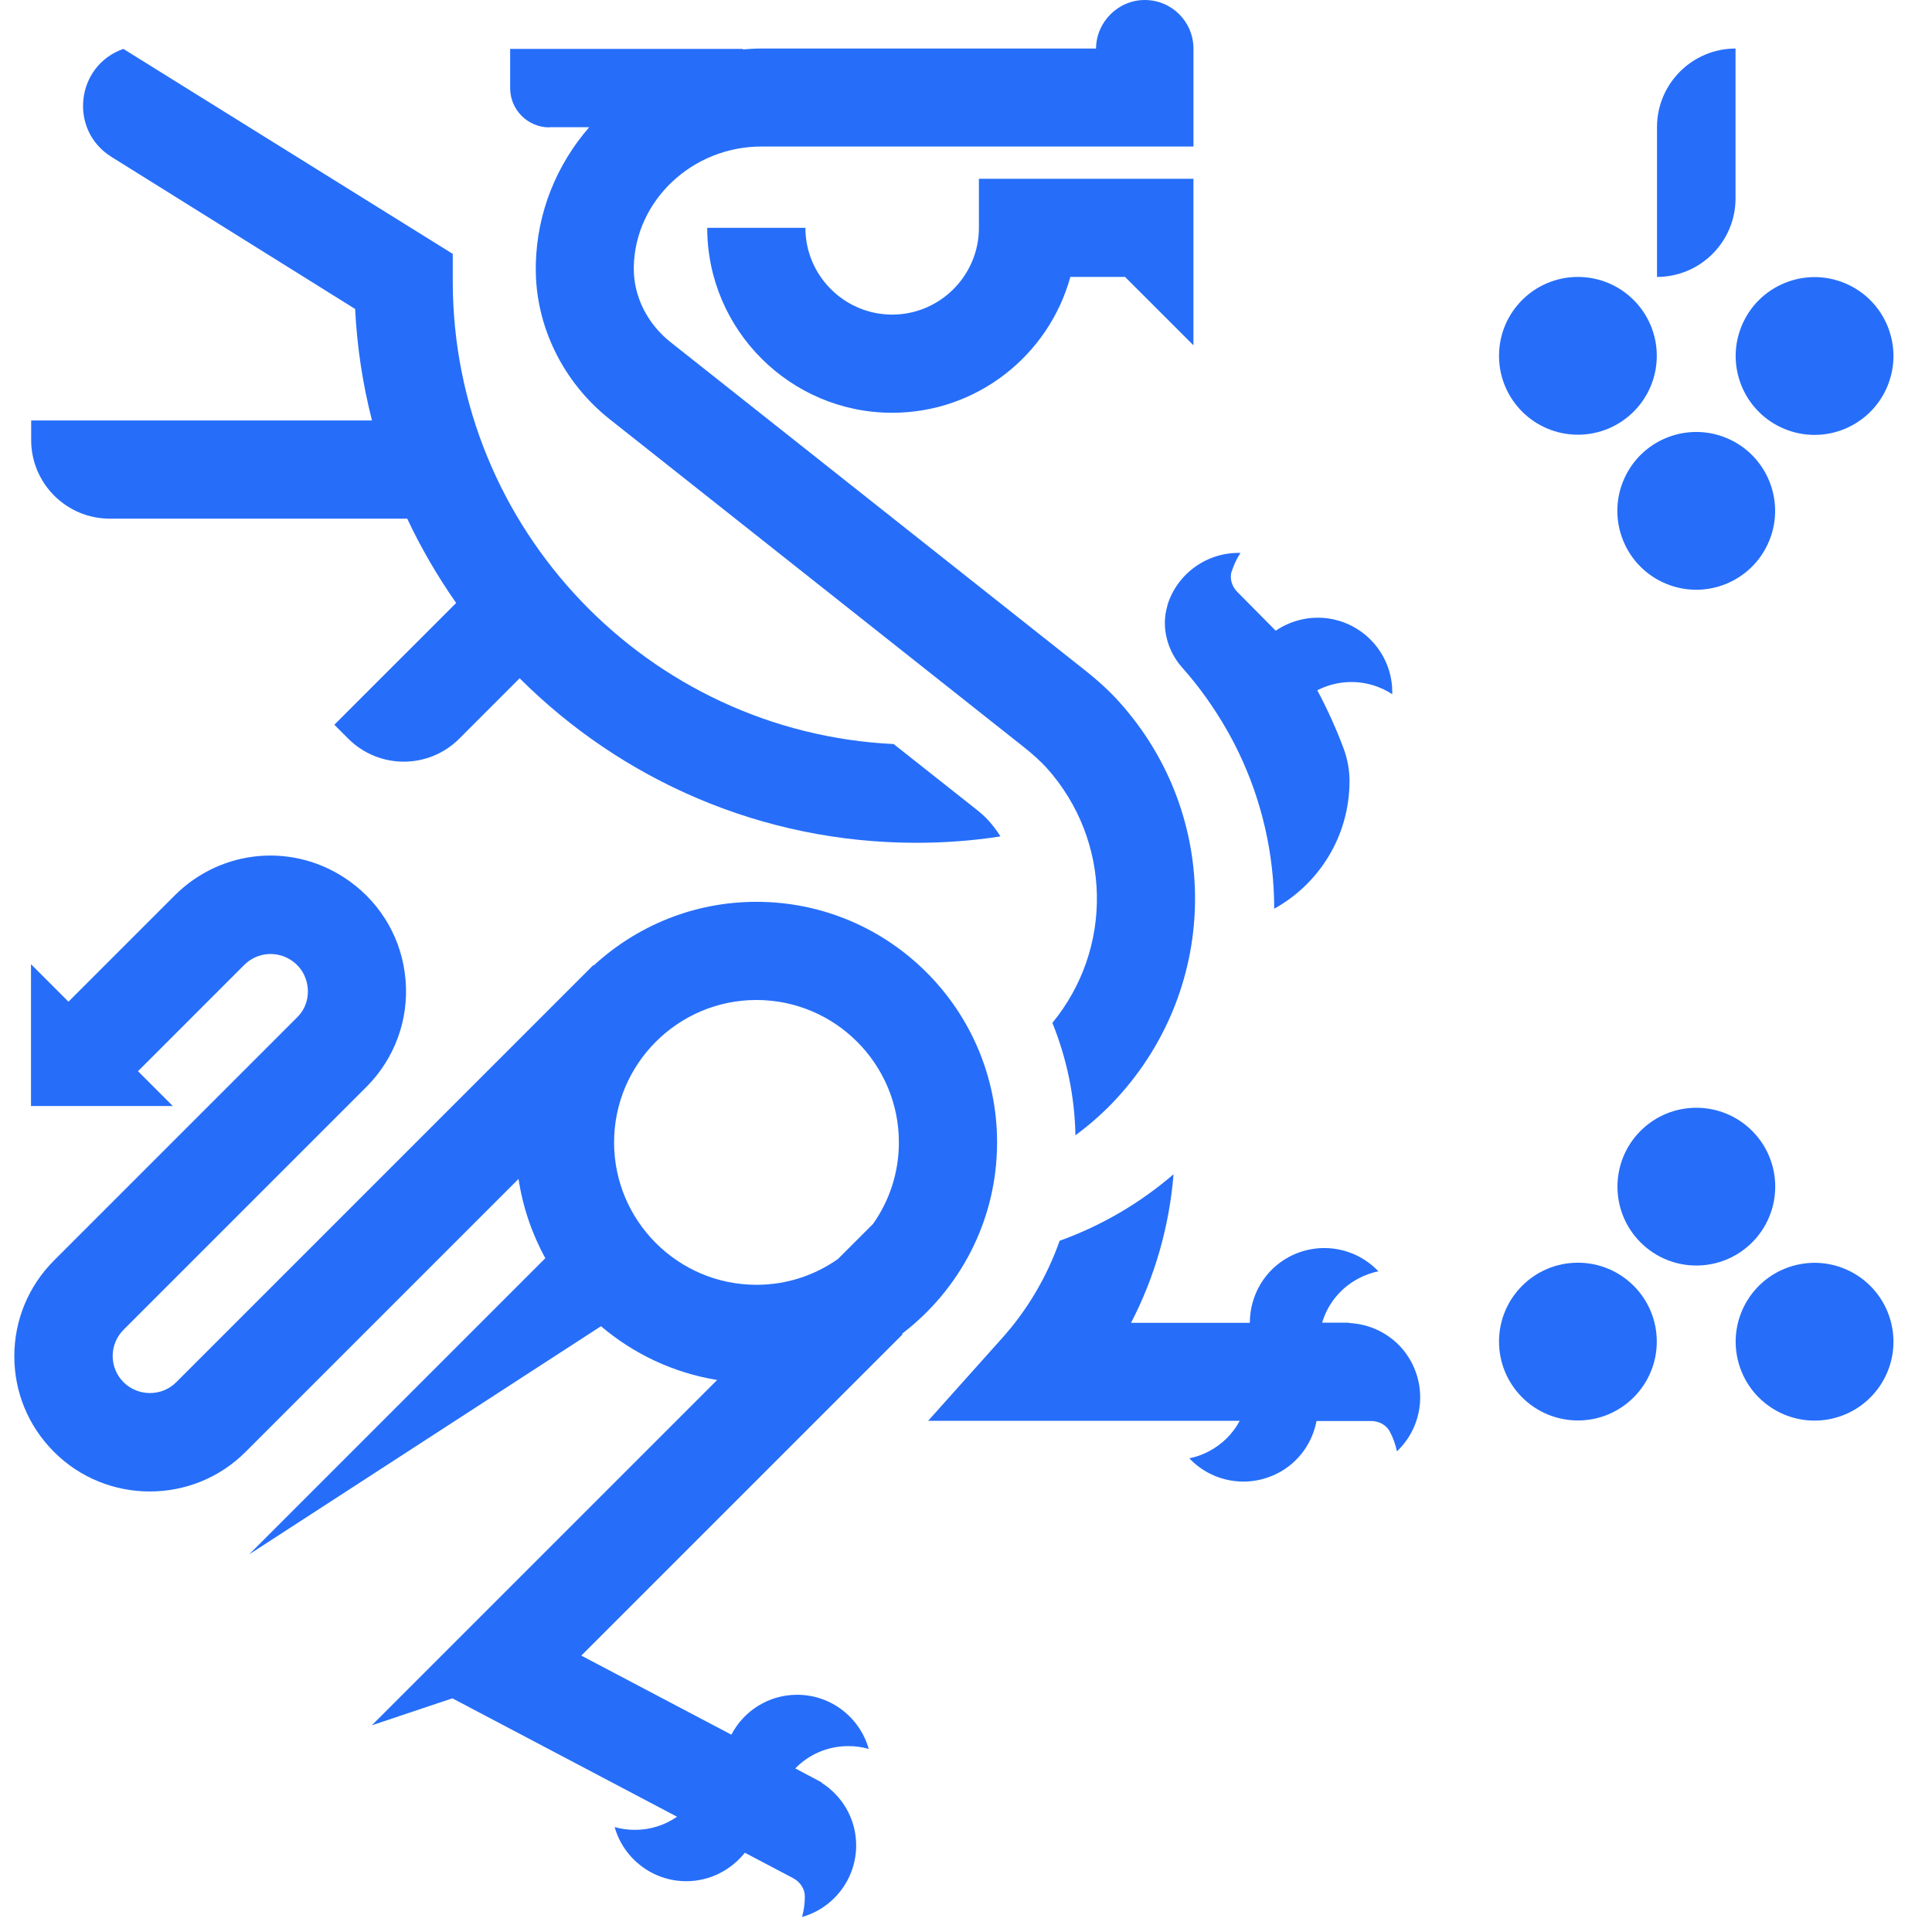 <svg viewBox="0 0 126 126" fill="none">
<path d="M77.834 18.061V11.658H63.842V14.859C63.842 17.975 61.3 20.517 58.184 20.517C55.068 20.517 52.526 17.975 52.526 14.859H46.123C46.123 21.507 51.536 26.92 58.184 26.92C63.72 26.92 68.4 23.169 69.805 18.061H73.373L77.834 22.521V18.061Z" fill="#266EF9"/>
<path d="M35.824 8.297H38.426C36.312 10.729 35.017 13.845 34.944 17.242V17.462C34.907 21.238 36.715 24.928 39.758 27.336L66.691 48.659C67.375 49.197 67.876 49.661 68.279 50.101C72.507 54.843 72.617 61.857 68.634 66.708C69.55 68.981 70.088 71.449 70.137 74.04C71.114 73.319 72.043 72.5 72.886 71.572C79.558 64.264 79.632 53.205 73.045 45.837C72.397 45.103 71.64 44.407 70.662 43.637L43.73 22.313C42.215 21.116 41.322 19.32 41.335 17.511V17.377C41.432 13.063 45.159 9.556 49.656 9.556H77.835V3.177C77.835 2.297 77.481 1.503 76.907 0.929C76.332 0.354 75.538 0 74.658 0C72.923 0 71.493 1.43 71.481 3.165H49.656C49.241 3.165 48.813 3.189 48.41 3.226L48.471 3.189H35.958C35.958 3.189 35.872 3.189 35.824 3.189C35.775 3.189 35.738 3.189 35.701 3.189H33.27V5.743C33.27 7.161 34.418 8.309 35.836 8.309L35.824 8.297Z" fill="#266EF9"/>
<path d="M58.831 86.981C62.595 84.109 65.027 79.588 65.027 74.504C65.027 65.853 57.988 58.814 49.336 58.814C45.243 58.814 41.516 60.39 38.717 62.969L38.693 62.944L11.492 90.146C10.551 91.087 9.011 91.087 8.058 90.146C7.606 89.694 7.349 89.082 7.349 88.435C7.349 87.787 7.606 87.176 8.058 86.724L23.895 70.887C25.728 69.054 26.669 66.513 26.449 63.922C26.241 61.331 24.909 58.985 22.795 57.47C19.263 54.928 14.473 55.319 11.394 58.398L4.465 65.327L2.021 62.883V72.134H11.272L8.999 69.861L15.927 62.932C16.77 62.089 18.09 61.979 19.068 62.675C19.862 63.25 20.033 64.032 20.07 64.447C20.107 64.863 20.07 65.669 19.361 66.366L3.524 82.203C1.862 83.865 0.934 86.089 0.934 88.447C0.934 90.805 1.85 93.017 3.524 94.691C5.247 96.414 7.508 97.27 9.769 97.27C12.029 97.27 14.29 96.414 16.013 94.691L33.817 76.887C34.098 78.732 34.697 80.48 35.565 82.056L16.245 101.376L39.194 86.492C41.308 88.288 43.911 89.535 46.77 89.999L30.567 106.203L24.249 112.52L29.504 110.761L44.155 118.483C43.373 119.021 42.432 119.339 41.418 119.339C40.954 119.339 40.514 119.278 40.086 119.156C40.66 121.196 42.542 122.687 44.754 122.687C46.306 122.687 47.675 121.954 48.579 120.83L50.595 121.893L51.731 122.492C52.171 122.724 52.489 123.176 52.489 123.677C52.489 124.141 52.428 124.593 52.306 125.021C54.346 124.447 55.837 122.565 55.837 120.353C55.837 118.63 54.933 117.127 53.589 116.272V116.247L53.161 116.015L52.697 115.771L51.866 115.331C52.746 114.426 53.968 113.877 55.324 113.877C55.788 113.877 56.228 113.938 56.656 114.06C56.082 112.019 54.2 110.528 51.988 110.528C50.131 110.528 48.505 111.579 47.699 113.131L37.911 107.974L58.856 87.03L58.831 86.981ZM49.336 83.791C44.216 83.791 40.049 79.624 40.049 74.504C40.049 69.384 44.216 65.217 49.336 65.217C54.456 65.217 58.623 69.384 58.623 74.504C58.623 76.484 58 78.317 56.937 79.82L54.652 82.105C53.149 83.168 51.316 83.791 49.336 83.791Z" fill="#266EF9"/>
<path d="M7.153 33.825H26.558C27.463 35.755 28.538 37.588 29.748 39.324L21.805 47.266L22.709 48.171C24.713 50.175 27.951 50.175 29.956 48.171L33.89 44.236C40.526 50.859 49.666 54.965 59.76 54.965C61.593 54.965 63.438 54.831 65.246 54.549C65.026 54.183 64.758 53.841 64.464 53.511C64.269 53.291 63.963 53.01 63.536 52.68L58.281 48.525C42.298 47.755 29.528 34.509 29.528 18.342V16.558L8.045 3.189C4.942 4.277 4.465 8.481 7.263 10.228L23.161 20.151C23.284 22.643 23.662 25.087 24.261 27.421H2.033V28.704C2.033 31.527 4.331 33.825 7.153 33.825Z" fill="#266EF9"/>
<path d="M88.024 86.272L87.755 86.26C87.731 86.26 87.706 86.26 87.682 86.26H86.228C86.582 85.05 87.425 83.987 88.623 83.364C89.026 83.156 89.454 82.997 89.894 82.912C88.439 81.372 86.093 80.92 84.114 81.946C82.452 82.814 81.511 84.512 81.511 86.272H73.763C75.315 83.278 76.256 79.991 76.537 76.582C74.362 78.451 71.857 79.93 69.108 80.92C68.277 83.266 67.006 85.441 65.307 87.323L60.529 92.663H80.851C80.411 93.482 79.727 94.191 78.835 94.655C78.431 94.863 78.004 95.022 77.564 95.107C79.018 96.647 81.364 97.099 83.344 96.072C84.712 95.364 85.592 94.081 85.861 92.675H88.012H89.429C89.93 92.675 90.419 92.932 90.651 93.384C90.859 93.787 91.018 94.215 91.103 94.655C92.643 93.201 93.095 90.855 92.069 88.875C91.25 87.299 89.674 86.37 88.012 86.284L88.024 86.272Z" fill="#266EF9"/>
<path d="M80.326 37.283C80.46 36.843 80.656 36.44 80.9 36.061C78.786 36 76.794 37.344 76.135 39.47C76.135 39.47 76.135 39.495 76.135 39.507C75.707 40.912 76.135 42.452 77.1 43.539C78.212 44.786 79.189 46.166 80.02 47.621C80.13 47.816 80.24 48.024 80.35 48.219C80.497 48.501 80.644 48.782 80.778 49.063C82.305 52.24 83.1 55.722 83.1 59.266C86.033 57.641 88.012 54.525 88.012 50.932C88.012 50.211 87.878 49.502 87.633 48.83C87.145 47.523 86.57 46.252 85.91 45.018C87.01 44.456 88.318 44.309 89.588 44.7C90.028 44.847 90.432 45.03 90.798 45.275C90.859 43.16 89.515 41.181 87.401 40.509C85.923 40.044 84.395 40.325 83.198 41.132L80.692 38.602C80.338 38.248 80.179 37.723 80.326 37.246V37.283Z" fill="#266EF9"/>
<path d="M123.094 25.186C124.181 22.561 122.935 19.552 120.31 18.465C117.685 17.377 114.675 18.624 113.588 21.249C112.501 23.874 113.747 26.883 116.372 27.971C118.997 29.058 122.006 27.811 123.094 25.186Z" fill="#266EF9"/>
<path d="M102.906 28.35C105.748 28.35 108.051 26.047 108.051 23.205C108.051 20.364 105.748 18.061 102.906 18.061C100.065 18.061 97.762 20.364 97.762 23.205C97.762 26.047 100.065 28.35 102.906 28.35Z" fill="#266EF9"/>
<path d="M115.377 35.286C116.464 32.661 115.218 29.651 112.593 28.564C109.968 27.477 106.958 28.723 105.871 31.348C104.784 33.973 106.03 36.983 108.655 38.07C111.28 39.157 114.29 37.911 115.377 35.286Z" fill="#266EF9"/>
<path d="M119.523 92.51C122.288 91.857 124.001 89.086 123.348 86.321C122.695 83.556 119.925 81.843 117.159 82.496C114.394 83.148 112.681 85.919 113.334 88.684C113.987 91.45 116.758 93.162 119.523 92.51Z" fill="#266EF9"/>
<path d="M102.906 92.639C105.748 92.639 108.051 90.335 108.051 87.494C108.051 84.653 105.748 82.35 102.906 82.35C100.065 82.35 97.762 84.653 97.762 87.494C97.762 90.335 100.065 92.639 102.906 92.639Z" fill="#266EF9"/>
<path d="M114.269 81.027C116.278 79.018 116.278 75.761 114.269 73.752C112.26 71.743 109.002 71.743 106.993 73.752C104.984 75.761 104.984 79.018 106.993 81.027C109.002 83.037 112.26 83.037 114.269 81.027Z" fill="#266EF9"/>
<path d="M113.187 12.941V3.165C110.364 3.165 108.066 5.462 108.066 8.285V18.061C110.889 18.061 113.187 15.764 113.187 12.941Z" fill="#266EF9"/>
</svg>
